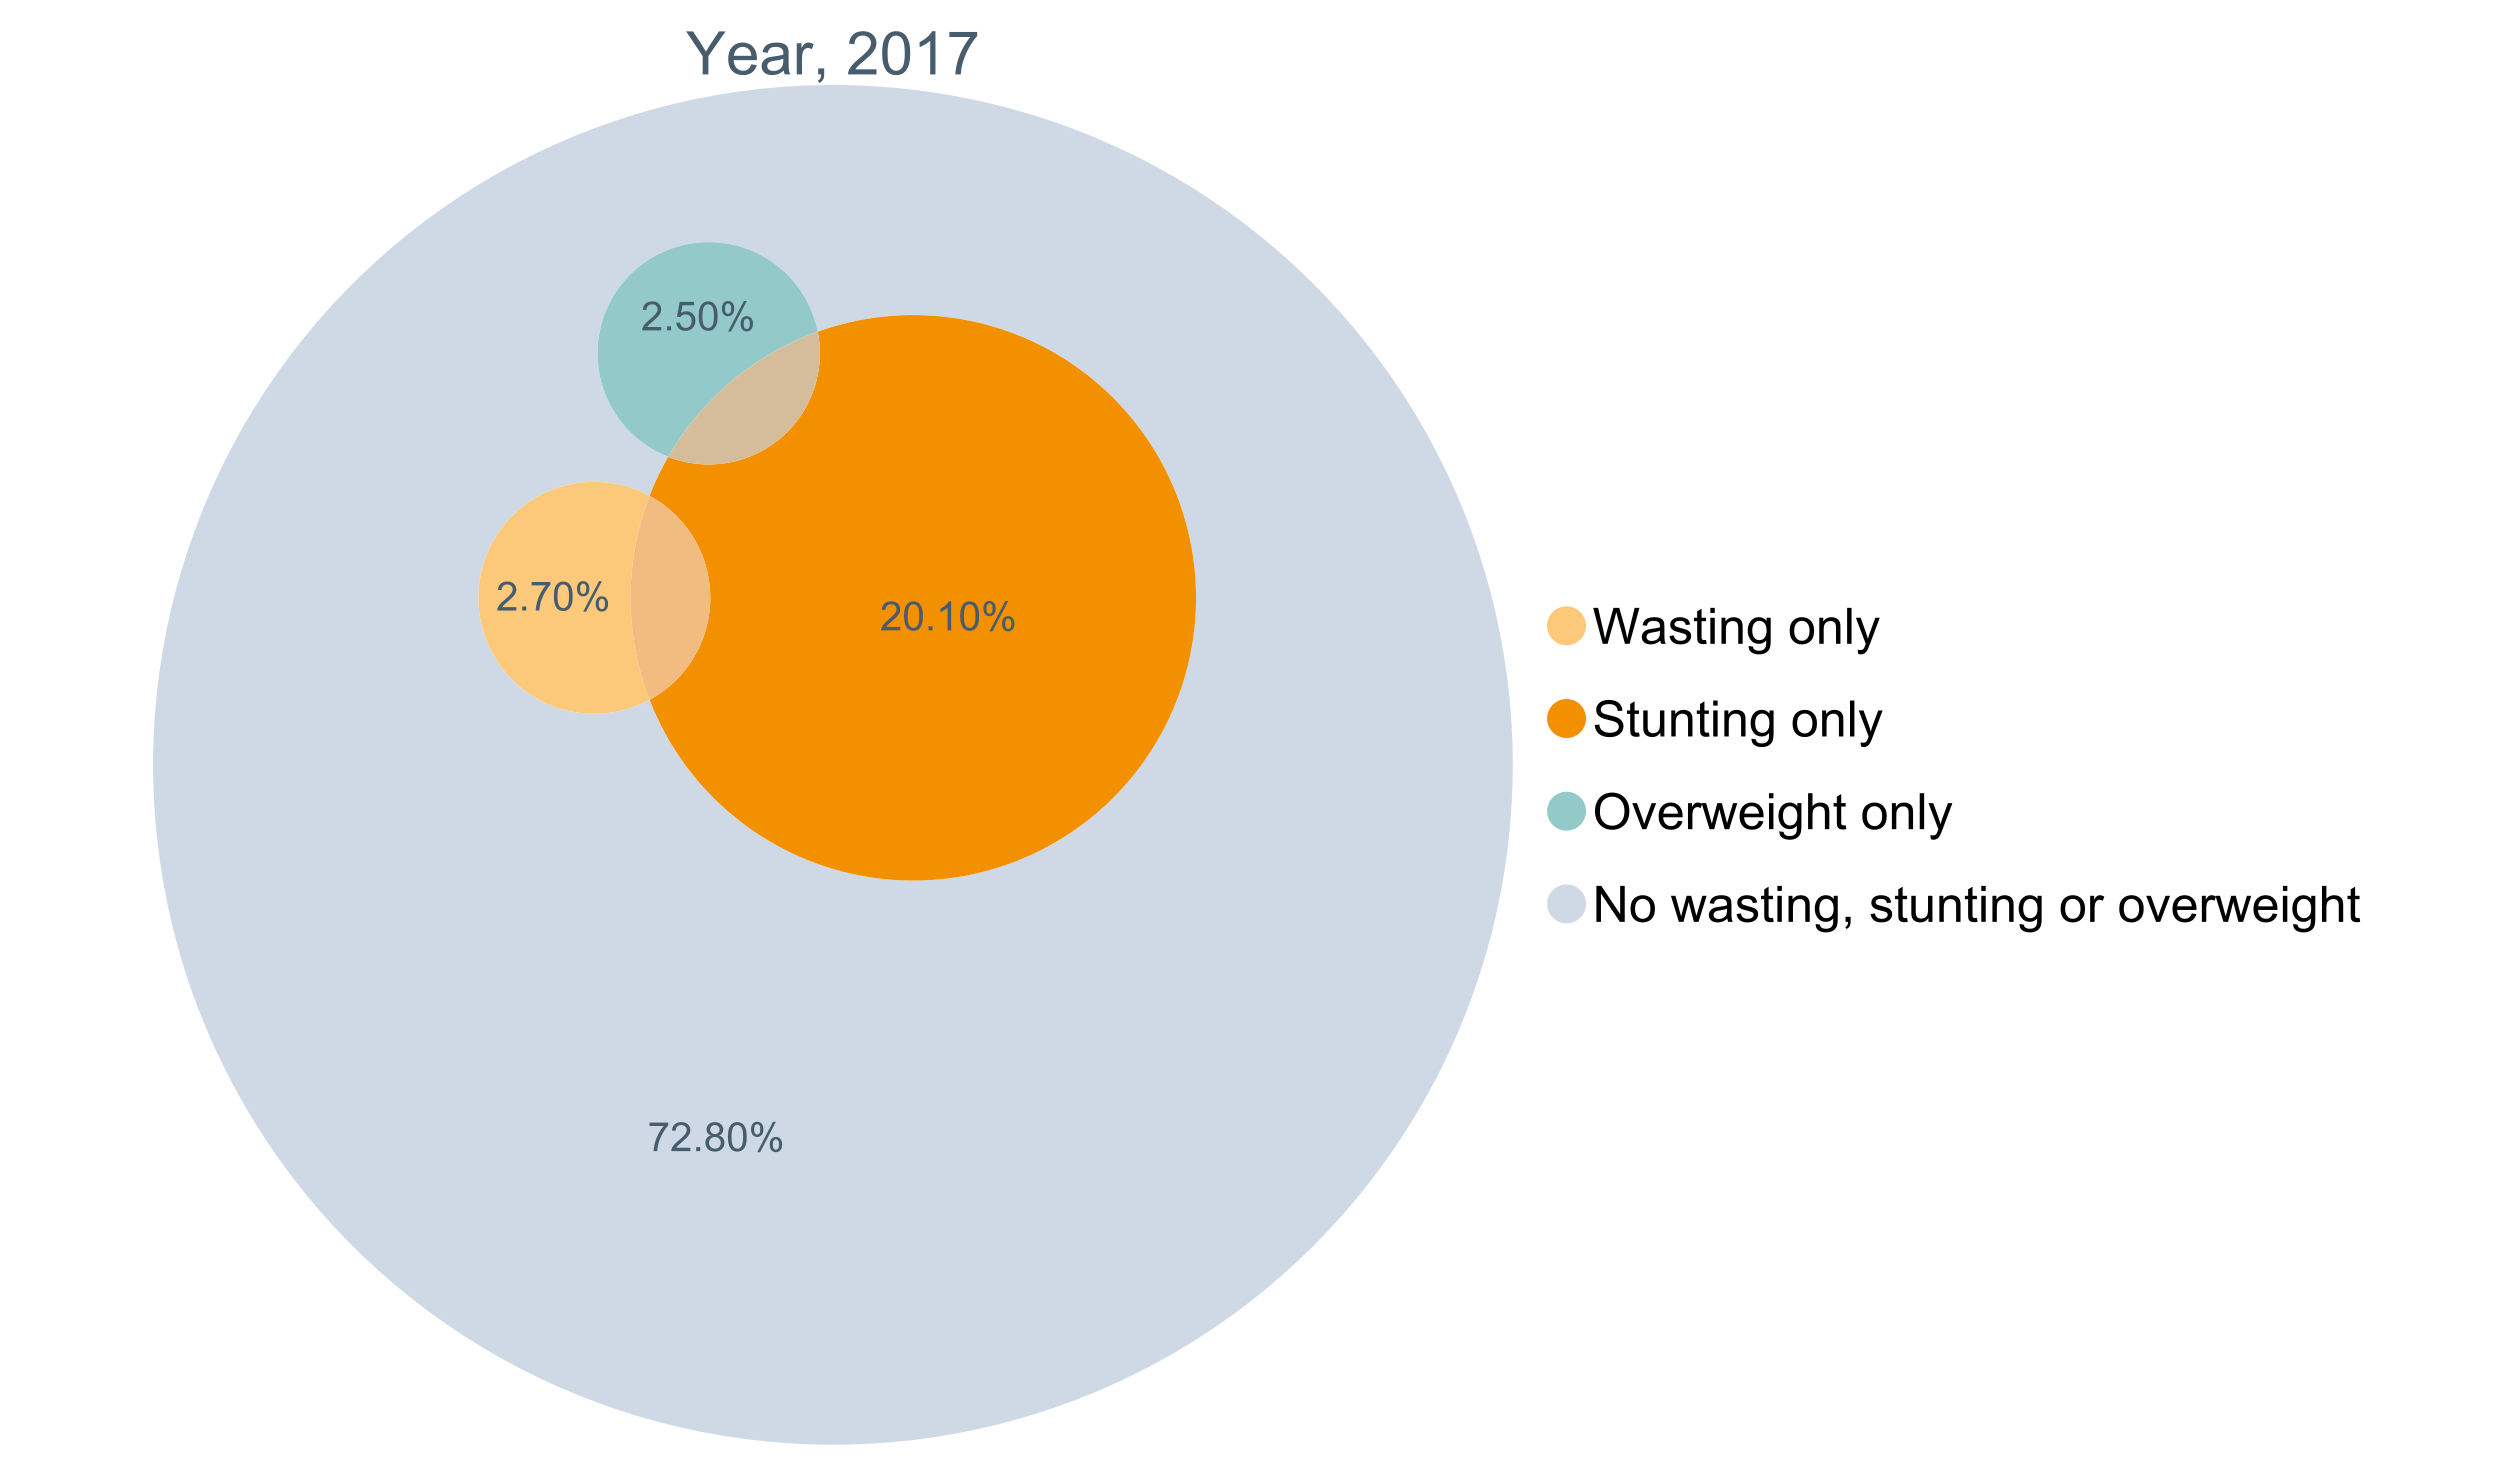 <?xml version="1.0" encoding="UTF-8"?>
<svg xmlns="http://www.w3.org/2000/svg" xmlns:xlink="http://www.w3.org/1999/xlink" width="1234.286pt" height="720pt" viewBox="0 0 1234.286 720" version="1.1">
<defs>
<g>
<symbol overflow="visible" id="glyph0-0">
<path style="stroke:none;" d="M 3.707 0 L 3.707 -18.543 L 18.543 -18.543 L 18.543 0 Z M 4.172 -0.465 L 18.078 -0.465 L 18.078 -18.078 L 4.172 -18.078 Z M 4.172 -0.465 "/>
</symbol>
<symbol overflow="visible" id="glyph0-1">
<path style="stroke:none;" d="M 8.27 0 L 8.27 -8.996 L 0.086 -21.234 L 3.504 -21.234 L 7.691 -14.832 C 8.461 -13.633 9.18 -12.438 9.852 -11.242 C 10.484 -12.348 11.258 -13.598 12.168 -14.992 L 16.281 -21.234 L 19.555 -21.234 L 11.082 -8.996 L 11.082 0 Z M 8.27 0 "/>
</symbol>
<symbol overflow="visible" id="glyph0-2">
<path style="stroke:none;" d="M 12.488 -4.953 L 15.18 -4.621 C 14.754 -3.043 13.969 -1.82 12.82 -0.953 C 11.672 -0.086 10.203 0.344 8.418 0.348 C 6.164 0.344 4.379 -0.344 3.062 -1.73 C 1.742 -3.113 1.082 -5.059 1.086 -7.562 C 1.082 -10.148 1.75 -12.156 3.086 -13.586 C 4.418 -15.012 6.145 -15.727 8.27 -15.73 C 10.324 -15.727 12.008 -15.027 13.312 -13.629 C 14.617 -12.23 15.27 -10.262 15.27 -7.723 C 15.27 -7.566 15.262 -7.332 15.254 -7.027 L 3.781 -7.027 C 3.875 -5.332 4.355 -4.039 5.215 -3.145 C 6.074 -2.242 7.145 -1.793 8.43 -1.797 C 9.383 -1.793 10.199 -2.043 10.879 -2.551 C 11.555 -3.051 12.09 -3.852 12.488 -4.953 Z M 3.926 -9.168 L 12.516 -9.168 C 12.398 -10.461 12.07 -11.434 11.531 -12.082 C 10.699 -13.082 9.621 -13.582 8.301 -13.586 C 7.102 -13.582 6.094 -13.18 5.277 -12.383 C 4.461 -11.578 4.012 -10.508 3.926 -9.168 Z M 3.926 -9.168 "/>
</symbol>
<symbol overflow="visible" id="glyph0-3">
<path style="stroke:none;" d="M 11.992 -1.898 C 11.027 -1.078 10.098 -0.496 9.207 -0.16 C 8.309 0.18 7.352 0.344 6.332 0.348 C 4.641 0.344 3.34 -0.066 2.434 -0.891 C 1.52 -1.715 1.066 -2.77 1.07 -4.055 C 1.066 -4.809 1.238 -5.496 1.586 -6.121 C 1.926 -6.742 2.375 -7.242 2.934 -7.617 C 3.484 -7.992 4.109 -8.277 4.809 -8.473 C 5.32 -8.605 6.094 -8.734 7.125 -8.867 C 9.23 -9.113 10.781 -9.414 11.777 -9.762 C 11.785 -10.121 11.789 -10.348 11.793 -10.445 C 11.789 -11.504 11.543 -12.25 11.051 -12.688 C 10.387 -13.273 9.395 -13.57 8.082 -13.574 C 6.852 -13.57 5.949 -13.355 5.367 -12.93 C 4.781 -12.496 4.348 -11.734 4.07 -10.648 L 1.52 -10.996 C 1.746 -12.086 2.129 -12.965 2.664 -13.637 C 3.191 -14.305 3.961 -14.824 4.969 -15.188 C 5.973 -15.547 7.137 -15.727 8.461 -15.73 C 9.773 -15.727 10.84 -15.57 11.66 -15.266 C 12.48 -14.953 13.082 -14.566 13.469 -14.102 C 13.855 -13.629 14.125 -13.039 14.281 -12.328 C 14.367 -11.883 14.414 -11.078 14.414 -9.922 L 14.414 -6.445 C 14.414 -4.02 14.469 -2.484 14.578 -1.844 C 14.688 -1.199 14.906 -0.586 15.238 0 L 12.516 0 C 12.242 -0.539 12.066 -1.172 11.992 -1.898 Z M 11.777 -7.723 C 10.828 -7.332 9.406 -7 7.52 -6.734 C 6.441 -6.578 5.684 -6.406 5.242 -6.215 C 4.797 -6.02 4.453 -5.738 4.215 -5.367 C 3.969 -4.992 3.848 -4.578 3.852 -4.129 C 3.848 -3.43 4.113 -2.852 4.641 -2.391 C 5.168 -1.926 5.938 -1.691 6.953 -1.695 C 7.957 -1.691 8.852 -1.91 9.633 -2.352 C 10.414 -2.789 10.988 -3.391 11.355 -4.156 C 11.637 -4.742 11.777 -5.613 11.777 -6.766 Z M 11.777 -7.723 "/>
</symbol>
<symbol overflow="visible" id="glyph0-4">
<path style="stroke:none;" d="M 1.926 0 L 1.926 -15.383 L 4.273 -15.383 L 4.273 -13.051 C 4.867 -14.137 5.422 -14.855 5.93 -15.207 C 6.438 -15.551 6.996 -15.727 7.605 -15.73 C 8.48 -15.727 9.371 -15.445 10.285 -14.891 L 9.387 -12.473 C 8.746 -12.848 8.109 -13.035 7.477 -13.039 C 6.906 -13.035 6.391 -12.863 5.938 -12.523 C 5.48 -12.176 5.16 -11.703 4.969 -11.098 C 4.68 -10.168 4.535 -9.152 4.535 -8.055 L 4.535 0 Z M 1.926 0 "/>
</symbol>
<symbol overflow="visible" id="glyph0-5">
<path style="stroke:none;" d="M 2.637 0 L 2.637 -2.969 L 5.605 -2.969 L 5.605 0 C 5.602 1.09 5.406 1.969 5.023 2.641 C 4.633 3.309 4.023 3.828 3.188 4.199 L 2.461 3.086 C 3.012 2.84 3.418 2.484 3.68 2.02 C 3.938 1.547 4.082 0.875 4.113 0 Z M 2.637 0 "/>
</symbol>
<symbol overflow="visible" id="glyph0-6">
<path style="stroke:none;" d=""/>
</symbol>
<symbol overflow="visible" id="glyph0-7">
<path style="stroke:none;" d="M 14.934 -2.508 L 14.934 0 L 0.898 0 C 0.875 -0.625 0.977 -1.227 1.203 -1.812 C 1.555 -2.766 2.129 -3.707 2.918 -4.637 C 3.703 -5.559 4.84 -6.633 6.332 -7.852 C 8.637 -9.742 10.195 -11.238 11.008 -12.348 C 11.816 -13.449 12.223 -14.496 12.227 -15.484 C 12.223 -16.516 11.852 -17.387 11.117 -18.098 C 10.375 -18.805 9.414 -19.16 8.227 -19.164 C 6.969 -19.16 5.965 -18.785 5.215 -18.035 C 4.461 -17.281 4.078 -16.238 4.07 -14.906 L 1.391 -15.18 C 1.57 -17.176 2.262 -18.699 3.461 -19.75 C 4.656 -20.797 6.266 -21.32 8.285 -21.324 C 10.324 -21.32 11.938 -20.758 13.125 -19.629 C 14.312 -18.496 14.906 -17.094 14.906 -15.426 C 14.906 -14.574 14.73 -13.738 14.383 -12.922 C 14.035 -12.098 13.457 -11.234 12.652 -10.328 C 11.844 -9.418 10.504 -8.172 8.633 -6.59 C 7.062 -5.273 6.059 -4.383 5.617 -3.918 C 5.172 -3.445 4.805 -2.977 4.52 -2.508 Z M 14.934 -2.508 "/>
</symbol>
<symbol overflow="visible" id="glyph0-8">
<path style="stroke:none;" d="M 1.23 -10.473 C 1.23 -12.98 1.488 -15.004 2.004 -16.535 C 2.52 -18.066 3.285 -19.246 4.309 -20.078 C 5.324 -20.906 6.609 -21.32 8.156 -21.324 C 9.293 -21.32 10.289 -21.09 11.152 -20.633 C 12.008 -20.172 12.719 -19.512 13.281 -18.648 C 13.84 -17.785 14.281 -16.734 14.602 -15.492 C 14.918 -14.25 15.074 -12.574 15.078 -10.473 C 15.074 -7.977 14.82 -5.965 14.309 -4.438 C 13.797 -2.906 13.031 -1.727 12.016 -0.891 C 10.996 -0.055 9.711 0.363 8.156 0.363 C 6.109 0.363 4.5 -0.371 3.332 -1.84 C 1.93 -3.605 1.23 -6.48 1.23 -10.473 Z M 3.91 -10.473 C 3.906 -6.98 4.316 -4.66 5.133 -3.512 C 5.949 -2.355 6.957 -1.781 8.156 -1.781 C 9.352 -1.781 10.355 -2.359 11.176 -3.52 C 11.988 -4.676 12.398 -6.992 12.398 -10.473 C 12.398 -13.965 11.988 -16.289 11.176 -17.441 C 10.355 -18.586 9.34 -19.16 8.125 -19.164 C 6.926 -19.16 5.969 -18.652 5.258 -17.645 C 4.355 -16.348 3.906 -13.957 3.91 -10.473 Z M 3.91 -10.473 "/>
</symbol>
<symbol overflow="visible" id="glyph0-9">
<path style="stroke:none;" d="M 11.051 0 L 8.445 0 L 8.445 -16.613 C 7.812 -16.012 6.988 -15.414 5.973 -14.82 C 4.949 -14.219 4.035 -13.77 3.23 -13.473 L 3.23 -15.992 C 4.684 -16.672 5.961 -17.504 7.055 -18.48 C 8.145 -19.457 8.914 -20.402 9.371 -21.324 L 11.051 -21.324 Z M 11.051 0 "/>
</symbol>
<symbol overflow="visible" id="glyph0-10">
<path style="stroke:none;" d="M 1.406 -18.453 L 1.406 -20.961 L 15.152 -20.961 L 15.152 -18.934 C 13.801 -17.488 12.461 -15.578 11.133 -13.195 C 9.805 -10.809 8.777 -8.355 8.055 -5.836 C 7.531 -4.059 7.199 -2.113 7.055 0 L 4.375 0 C 4.402 -1.672 4.73 -3.688 5.359 -6.055 C 5.984 -8.418 6.883 -10.699 8.059 -12.898 C 9.23 -15.094 10.48 -16.945 11.805 -18.453 Z M 1.406 -18.453 "/>
</symbol>
<symbol overflow="visible" id="glyph1-0">
<path style="stroke:none;" d="M 3.102 0 L 3.102 -15.504 L 15.504 -15.504 L 15.504 0 Z M 3.488 -0.387 L 15.117 -0.387 L 15.117 -15.117 L 3.488 -15.117 Z M 3.488 -0.387 "/>
</symbol>
<symbol overflow="visible" id="glyph1-1">
<path style="stroke:none;" d="M 5.016 0 L 0.305 -17.758 L 2.715 -17.758 L 5.414 -6.117 C 5.703 -4.898 5.953 -3.688 6.164 -2.484 C 6.617 -4.379 6.883 -5.473 6.965 -5.766 L 10.344 -17.758 L 13.18 -17.758 L 15.723 -8.77 C 16.355 -6.539 16.816 -4.445 17.102 -2.484 C 17.324 -3.605 17.621 -4.891 17.988 -6.348 L 20.773 -17.758 L 23.133 -17.758 L 18.266 0 L 16 0 L 12.258 -13.527 C 11.941 -14.656 11.754 -15.352 11.699 -15.613 C 11.512 -14.797 11.34 -14.102 11.18 -13.527 L 7.414 0 Z M 5.016 0 "/>
</symbol>
<symbol overflow="visible" id="glyph1-2">
<path style="stroke:none;" d="M 10.027 -1.586 C 9.215 -0.898 8.438 -0.414 7.695 -0.133 C 6.945 0.148 6.145 0.285 5.293 0.289 C 3.875 0.285 2.789 -0.055 2.031 -0.746 C 1.27 -1.434 0.891 -2.316 0.895 -3.391 C 0.891 -4.02 1.035 -4.594 1.324 -5.117 C 1.613 -5.633 1.988 -6.051 2.453 -6.371 C 2.914 -6.684 3.438 -6.922 4.02 -7.086 C 4.449 -7.195 5.094 -7.305 5.961 -7.414 C 7.715 -7.617 9.012 -7.867 9.848 -8.164 C 9.852 -8.461 9.855 -8.652 9.859 -8.734 C 9.855 -9.621 9.648 -10.246 9.242 -10.609 C 8.68 -11.098 7.852 -11.344 6.758 -11.348 C 5.727 -11.344 4.969 -11.164 4.484 -10.809 C 3.992 -10.445 3.633 -9.809 3.402 -8.902 L 1.273 -9.191 C 1.461 -10.102 1.781 -10.84 2.227 -11.402 C 2.672 -11.965 3.312 -12.395 4.152 -12.699 C 4.992 -12.996 5.965 -13.148 7.074 -13.152 C 8.168 -13.148 9.062 -13.02 9.75 -12.766 C 10.438 -12.504 10.941 -12.18 11.266 -11.789 C 11.586 -11.398 11.812 -10.902 11.941 -10.309 C 12.012 -9.934 12.047 -9.266 12.051 -8.297 L 12.051 -5.391 C 12.047 -3.363 12.094 -2.078 12.191 -1.543 C 12.281 -1.004 12.465 -0.492 12.742 0 L 10.465 0 C 10.238 -0.453 10.09 -0.98 10.027 -1.586 Z M 9.848 -6.457 C 9.055 -6.133 7.867 -5.855 6.285 -5.633 C 5.387 -5.5 4.754 -5.355 4.383 -5.195 C 4.012 -5.031 3.723 -4.793 3.523 -4.484 C 3.32 -4.172 3.223 -3.828 3.223 -3.453 C 3.223 -2.867 3.441 -2.383 3.883 -1.996 C 4.32 -1.609 4.965 -1.418 5.812 -1.418 C 6.652 -1.418 7.398 -1.602 8.055 -1.969 C 8.707 -2.336 9.188 -2.836 9.496 -3.477 C 9.727 -3.965 9.844 -4.691 9.848 -5.656 Z M 9.848 -6.457 "/>
</symbol>
<symbol overflow="visible" id="glyph1-3">
<path style="stroke:none;" d="M 0.762 -3.84 L 2.918 -4.18 C 3.039 -3.312 3.375 -2.652 3.93 -2.191 C 4.48 -1.73 5.254 -1.5 6.25 -1.5 C 7.246 -1.5 7.988 -1.703 8.477 -2.113 C 8.961 -2.52 9.203 -3 9.207 -3.551 C 9.203 -4.043 8.988 -4.43 8.562 -4.711 C 8.258 -4.906 7.516 -5.152 6.336 -5.449 C 4.734 -5.852 3.625 -6.199 3.008 -6.496 C 2.387 -6.789 1.918 -7.199 1.602 -7.723 C 1.281 -8.242 1.125 -8.816 1.125 -9.449 C 1.125 -10.02 1.254 -10.551 1.52 -11.039 C 1.777 -11.527 2.137 -11.934 2.594 -12.258 C 2.93 -12.508 3.391 -12.719 3.977 -12.891 C 4.559 -13.062 5.188 -13.148 5.863 -13.152 C 6.867 -13.148 7.754 -13.004 8.52 -12.715 C 9.281 -12.426 9.844 -12.031 10.207 -11.535 C 10.57 -11.039 10.82 -10.375 10.961 -9.543 L 8.828 -9.254 C 8.73 -9.91 8.449 -10.426 7.988 -10.801 C 7.52 -11.168 6.863 -11.355 6.02 -11.359 C 5.016 -11.355 4.301 -11.191 3.875 -10.863 C 3.445 -10.531 3.234 -10.145 3.234 -9.703 C 3.234 -9.418 3.32 -9.16 3.5 -8.938 C 3.672 -8.699 3.953 -8.508 4.336 -8.355 C 4.555 -8.273 5.195 -8.086 6.262 -7.801 C 7.801 -7.387 8.875 -7.051 9.488 -6.789 C 10.094 -6.523 10.574 -6.141 10.922 -5.645 C 11.27 -5.141 11.441 -4.52 11.445 -3.777 C 11.441 -3.047 11.23 -2.363 10.809 -1.723 C 10.383 -1.082 9.773 -0.586 8.977 -0.234 C 8.176 0.113 7.27 0.285 6.262 0.289 C 4.586 0.285 3.312 -0.059 2.438 -0.75 C 1.562 -1.445 1.004 -2.473 0.762 -3.84 Z M 0.762 -3.84 "/>
</symbol>
<symbol overflow="visible" id="glyph1-4">
<path style="stroke:none;" d="M 6.395 -1.949 L 6.711 -0.023 C 6.094 0.102 5.547 0.164 5.062 0.168 C 4.27 0.164 3.652 0.043 3.219 -0.207 C 2.781 -0.453 2.477 -0.781 2.301 -1.191 C 2.121 -1.598 2.031 -2.457 2.035 -3.766 L 2.035 -11.168 L 0.438 -11.168 L 0.438 -12.863 L 2.035 -12.863 L 2.035 -16.047 L 4.203 -17.355 L 4.203 -12.863 L 6.395 -12.863 L 6.395 -11.168 L 4.203 -11.168 L 4.203 -3.645 C 4.199 -3.023 4.238 -2.621 4.316 -2.445 C 4.391 -2.266 4.516 -2.125 4.691 -2.023 C 4.863 -1.914 5.113 -1.863 5.438 -1.867 C 5.68 -1.863 5.996 -1.891 6.395 -1.949 Z M 6.395 -1.949 "/>
</symbol>
<symbol overflow="visible" id="glyph1-5">
<path style="stroke:none;" d="M 1.648 -15.25 L 1.648 -17.758 L 3.828 -17.758 L 3.828 -15.25 Z M 1.648 0 L 1.648 -12.863 L 3.828 -12.863 L 3.828 0 Z M 1.648 0 "/>
</symbol>
<symbol overflow="visible" id="glyph1-6">
<path style="stroke:none;" d="M 1.637 0 L 1.637 -12.863 L 3.598 -12.863 L 3.598 -11.035 C 4.543 -12.441 5.906 -13.148 7.691 -13.152 C 8.465 -13.148 9.176 -13.008 9.828 -12.734 C 10.477 -12.453 10.965 -12.09 11.289 -11.637 C 11.609 -11.184 11.836 -10.645 11.965 -10.027 C 12.043 -9.621 12.082 -8.918 12.086 -7.91 L 12.086 0 L 9.906 0 L 9.906 -7.824 C 9.902 -8.707 9.816 -9.371 9.652 -9.816 C 9.48 -10.254 9.18 -10.605 8.75 -10.871 C 8.312 -11.129 7.809 -11.262 7.23 -11.266 C 6.301 -11.262 5.5 -10.965 4.828 -10.379 C 4.152 -9.785 3.812 -8.668 3.816 -7.023 L 3.816 0 Z M 1.637 0 "/>
</symbol>
<symbol overflow="visible" id="glyph1-7">
<path style="stroke:none;" d="M 1.234 1.066 L 3.355 1.379 C 3.441 2.031 3.688 2.508 4.094 2.809 C 4.633 3.207 5.371 3.41 6.309 3.414 C 7.316 3.41 8.098 3.207 8.648 2.809 C 9.195 2.402 9.566 1.84 9.762 1.113 C 9.875 0.668 9.926 -0.262 9.918 -1.684 C 8.965 -0.559 7.777 0 6.359 0 C 4.586 0 3.219 -0.637 2.254 -1.914 C 1.281 -3.188 0.797 -4.719 0.801 -6.504 C 0.797 -7.73 1.02 -8.859 1.465 -9.898 C 1.91 -10.934 2.555 -11.738 3.398 -12.305 C 4.242 -12.867 5.23 -13.148 6.371 -13.152 C 7.887 -13.148 9.141 -12.535 10.125 -11.312 L 10.125 -12.863 L 12.137 -12.863 L 12.137 -1.742 C 12.133 0.258 11.93 1.672 11.523 2.512 C 11.113 3.344 10.469 4.004 9.586 4.492 C 8.703 4.973 7.613 5.215 6.324 5.219 C 4.785 5.215 3.547 4.871 2.602 4.184 C 1.656 3.492 1.199 2.453 1.234 1.066 Z M 3.039 -6.66 C 3.035 -4.969 3.371 -3.738 4.043 -2.965 C 4.715 -2.191 5.555 -1.805 6.566 -1.805 C 7.562 -1.805 8.402 -2.188 9.082 -2.961 C 9.762 -3.727 10.102 -4.938 10.102 -6.59 C 10.102 -8.16 9.75 -9.348 9.055 -10.148 C 8.352 -10.945 7.512 -11.344 6.527 -11.348 C 5.559 -11.344 4.734 -10.949 4.055 -10.168 C 3.375 -9.379 3.035 -8.211 3.039 -6.66 Z M 3.039 -6.66 "/>
</symbol>
<symbol overflow="visible" id="glyph1-8">
<path style="stroke:none;" d=""/>
</symbol>
<symbol overflow="visible" id="glyph1-9">
<path style="stroke:none;" d="M 0.824 -6.43 C 0.82 -8.809 1.48 -10.574 2.809 -11.723 C 3.91 -12.672 5.262 -13.148 6.855 -13.152 C 8.621 -13.148 10.066 -12.57 11.191 -11.414 C 12.312 -10.254 12.871 -8.652 12.875 -6.613 C 12.871 -4.953 12.625 -3.652 12.129 -2.707 C 11.633 -1.758 10.91 -1.02 9.961 -0.496 C 9.012 0.027 7.977 0.285 6.855 0.289 C 5.055 0.285 3.598 -0.289 2.488 -1.441 C 1.375 -2.594 0.82 -4.254 0.824 -6.43 Z M 3.062 -6.43 C 3.059 -4.781 3.418 -3.551 4.141 -2.73 C 4.855 -1.91 5.762 -1.5 6.855 -1.5 C 7.934 -1.5 8.832 -1.91 9.555 -2.734 C 10.27 -3.559 10.629 -4.816 10.633 -6.504 C 10.629 -8.094 10.266 -9.297 9.547 -10.117 C 8.82 -10.934 7.926 -11.344 6.855 -11.348 C 5.762 -11.344 4.855 -10.938 4.141 -10.125 C 3.418 -9.309 3.059 -8.074 3.062 -6.43 Z M 3.062 -6.43 "/>
</symbol>
<symbol overflow="visible" id="glyph1-10">
<path style="stroke:none;" d="M 1.586 0 L 1.586 -17.758 L 3.766 -17.758 L 3.766 0 Z M 1.586 0 "/>
</symbol>
<symbol overflow="visible" id="glyph1-11">
<path style="stroke:none;" d="M 1.539 4.953 L 1.297 2.906 C 1.77 3.035 2.188 3.098 2.543 3.102 C 3.027 3.098 3.414 3.02 3.703 2.859 C 3.992 2.695 4.23 2.469 4.422 2.18 C 4.555 1.961 4.777 1.418 5.086 0.559 C 5.125 0.434 5.188 0.258 5.281 0.023 L 0.398 -12.863 L 2.75 -12.863 L 5.426 -5.414 C 5.77 -4.469 6.078 -3.473 6.359 -2.434 C 6.605 -3.434 6.906 -4.414 7.254 -5.367 L 10.004 -12.863 L 12.184 -12.863 L 7.293 0.219 C 6.766 1.625 6.355 2.598 6.066 3.137 C 5.676 3.852 5.234 4.379 4.734 4.715 C 4.234 5.047 3.637 5.215 2.941 5.219 C 2.52 5.215 2.051 5.125 1.539 4.953 Z M 1.539 4.953 "/>
</symbol>
<symbol overflow="visible" id="glyph1-12">
<path style="stroke:none;" d="M 1.113 -5.703 L 3.332 -5.898 C 3.434 -5.008 3.676 -4.277 4.062 -3.711 C 4.445 -3.141 5.043 -2.684 5.852 -2.332 C 6.656 -1.98 7.562 -1.805 8.574 -1.805 C 9.465 -1.805 10.258 -1.938 10.949 -2.203 C 11.633 -2.469 12.145 -2.832 12.48 -3.301 C 12.816 -3.762 12.984 -4.27 12.984 -4.82 C 12.984 -5.375 12.82 -5.859 12.5 -6.277 C 12.172 -6.691 11.641 -7.043 10.902 -7.328 C 10.422 -7.512 9.367 -7.801 7.738 -8.191 C 6.105 -8.582 4.965 -8.949 4.312 -9.301 C 3.461 -9.742 2.828 -10.293 2.414 -10.953 C 2 -11.609 1.793 -12.348 1.793 -13.164 C 1.793 -14.059 2.047 -14.898 2.555 -15.68 C 3.062 -16.457 3.805 -17.047 4.785 -17.453 C 5.758 -17.855 6.844 -18.059 8.043 -18.059 C 9.355 -18.059 10.516 -17.844 11.523 -17.422 C 12.527 -16.996 13.301 -16.375 13.844 -15.551 C 14.383 -14.727 14.672 -13.793 14.715 -12.754 L 12.465 -12.586 C 12.34 -13.707 11.93 -14.555 11.234 -15.129 C 10.531 -15.699 9.5 -15.984 8.141 -15.988 C 6.715 -15.984 5.68 -15.723 5.031 -15.207 C 4.379 -14.684 4.055 -14.059 4.059 -13.324 C 4.055 -12.684 4.285 -12.156 4.746 -11.75 C 5.199 -11.336 6.379 -10.914 8.289 -10.484 C 10.199 -10.047 11.512 -9.672 12.223 -9.352 C 13.254 -8.875 14.016 -8.27 14.508 -7.539 C 15 -6.809 15.246 -5.969 15.25 -5.016 C 15.246 -4.07 14.977 -3.18 14.438 -2.344 C 13.895 -1.508 13.117 -0.855 12.105 -0.391 C 11.09 0.074 9.949 0.305 8.684 0.305 C 7.074 0.305 5.727 0.07 4.645 -0.398 C 3.555 -0.867 2.703 -1.57 2.09 -2.512 C 1.469 -3.453 1.145 -4.516 1.113 -5.703 Z M 1.113 -5.703 "/>
</symbol>
<symbol overflow="visible" id="glyph1-13">
<path style="stroke:none;" d="M 10.066 0 L 10.066 -1.891 C 9.062 -0.438 7.699 0.285 5.984 0.289 C 5.219 0.285 4.512 0.145 3.855 -0.145 C 3.199 -0.434 2.711 -0.801 2.391 -1.242 C 2.07 -1.68 1.844 -2.219 1.719 -2.859 C 1.625 -3.285 1.582 -3.961 1.586 -4.895 L 1.586 -12.863 L 3.766 -12.863 L 3.766 -5.73 C 3.762 -4.59 3.805 -3.82 3.898 -3.426 C 4.031 -2.852 4.324 -2.402 4.77 -2.074 C 5.215 -1.746 5.762 -1.582 6.418 -1.586 C 7.07 -1.582 7.688 -1.75 8.262 -2.09 C 8.832 -2.422 9.234 -2.879 9.477 -3.457 C 9.711 -4.035 9.832 -4.871 9.836 -5.973 L 9.836 -12.863 L 12.016 -12.863 L 12.016 0 Z M 10.066 0 "/>
</symbol>
<symbol overflow="visible" id="glyph1-14">
<path style="stroke:none;" d="M 1.199 -8.648 C 1.195 -11.594 1.984 -13.898 3.57 -15.57 C 5.148 -17.234 7.195 -18.07 9.703 -18.07 C 11.34 -18.07 12.816 -17.676 14.133 -16.895 C 15.449 -16.109 16.453 -15.02 17.145 -13.621 C 17.832 -12.219 18.176 -10.629 18.18 -8.855 C 18.176 -7.051 17.812 -5.441 17.09 -4.02 C 16.359 -2.598 15.328 -1.52 14 -0.793 C 12.664 -0.059 11.23 0.305 9.691 0.305 C 8.02 0.305 6.523 -0.098 5.207 -0.906 C 3.891 -1.715 2.895 -2.816 2.215 -4.215 C 1.535 -5.605 1.195 -7.086 1.199 -8.648 Z M 3.621 -8.613 C 3.621 -6.473 4.195 -4.785 5.348 -3.555 C 6.496 -2.32 7.938 -1.703 9.676 -1.707 C 11.441 -1.703 12.898 -2.324 14.043 -3.57 C 15.184 -4.812 15.754 -6.578 15.758 -8.867 C 15.754 -10.309 15.512 -11.57 15.023 -12.652 C 14.535 -13.727 13.82 -14.562 12.879 -15.156 C 11.938 -15.746 10.883 -16.043 9.715 -16.047 C 8.051 -16.043 6.617 -15.473 5.418 -14.332 C 4.219 -13.191 3.621 -11.285 3.621 -8.613 Z M 3.621 -8.613 "/>
</symbol>
<symbol overflow="visible" id="glyph1-15">
<path style="stroke:none;" d="M 5.207 0 L 0.316 -12.863 L 2.617 -12.863 L 5.379 -5.16 C 5.676 -4.328 5.949 -3.465 6.203 -2.566 C 6.395 -3.246 6.664 -4.062 7.012 -5.016 L 9.871 -12.863 L 12.113 -12.863 L 7.242 0 Z M 5.207 0 "/>
</symbol>
<symbol overflow="visible" id="glyph1-16">
<path style="stroke:none;" d="M 10.441 -4.141 L 12.695 -3.863 C 12.336 -2.543 11.676 -1.523 10.719 -0.801 C 9.754 -0.074 8.527 0.285 7.039 0.289 C 5.152 0.285 3.66 -0.289 2.562 -1.445 C 1.457 -2.602 0.906 -4.227 0.91 -6.324 C 0.906 -8.484 1.465 -10.164 2.578 -11.359 C 3.691 -12.551 5.137 -13.148 6.914 -13.152 C 8.633 -13.148 10.035 -12.562 11.129 -11.395 C 12.215 -10.223 12.762 -8.578 12.766 -6.457 C 12.762 -6.324 12.758 -6.129 12.754 -5.875 L 3.16 -5.875 C 3.238 -4.457 3.641 -3.375 4.359 -2.625 C 5.078 -1.875 5.973 -1.5 7.051 -1.5 C 7.848 -1.5 8.531 -1.707 9.098 -2.129 C 9.66 -2.547 10.109 -3.219 10.441 -4.141 Z M 3.281 -7.668 L 10.465 -7.668 C 10.367 -8.746 10.09 -9.559 9.641 -10.102 C 8.941 -10.938 8.043 -11.355 6.941 -11.359 C 5.938 -11.355 5.094 -11.02 4.414 -10.355 C 3.727 -9.684 3.352 -8.789 3.281 -7.668 Z M 3.281 -7.668 "/>
</symbol>
<symbol overflow="visible" id="glyph1-17">
<path style="stroke:none;" d="M 1.609 0 L 1.609 -12.863 L 3.574 -12.863 L 3.574 -10.914 C 4.074 -11.824 4.535 -12.426 4.961 -12.715 C 5.383 -13.004 5.848 -13.148 6.359 -13.152 C 7.09 -13.148 7.836 -12.914 8.598 -12.453 L 7.848 -10.43 C 7.312 -10.742 6.781 -10.898 6.25 -10.902 C 5.77 -10.898 5.34 -10.754 4.965 -10.469 C 4.582 -10.18 4.312 -9.781 4.156 -9.277 C 3.91 -8.496 3.789 -7.648 3.793 -6.734 L 3.793 0 Z M 1.609 0 "/>
</symbol>
<symbol overflow="visible" id="glyph1-18">
<path style="stroke:none;" d="M 4.008 0 L 0.074 -12.863 L 2.324 -12.863 L 4.371 -5.438 L 5.137 -2.676 C 5.164 -2.812 5.387 -3.695 5.801 -5.328 L 7.848 -12.863 L 10.09 -12.863 L 12.016 -5.402 L 12.656 -2.941 L 13.395 -5.426 L 15.602 -12.863 L 17.719 -12.863 L 13.699 0 L 11.434 0 L 9.387 -7.703 L 8.891 -9.895 L 6.285 0 Z M 4.008 0 "/>
</symbol>
<symbol overflow="visible" id="glyph1-19">
<path style="stroke:none;" d="M 1.637 0 L 1.637 -17.758 L 3.816 -17.758 L 3.816 -11.387 C 4.828 -12.559 6.113 -13.148 7.668 -13.152 C 8.617 -13.148 9.445 -12.961 10.148 -12.59 C 10.852 -12.211 11.352 -11.691 11.656 -11.031 C 11.957 -10.367 12.109 -9.406 12.113 -8.152 L 12.113 0 L 9.934 0 L 9.934 -8.152 C 9.93 -9.238 9.695 -10.031 9.223 -10.531 C 8.75 -11.023 8.082 -11.273 7.219 -11.277 C 6.57 -11.273 5.961 -11.105 5.395 -10.773 C 4.824 -10.434 4.418 -9.98 4.18 -9.41 C 3.934 -8.836 3.812 -8.043 3.816 -7.039 L 3.816 0 Z M 1.637 0 "/>
</symbol>
<symbol overflow="visible" id="glyph1-20">
<path style="stroke:none;" d="M 1.891 0 L 1.891 -17.758 L 4.301 -17.758 L 13.625 -3.816 L 13.625 -17.758 L 15.879 -17.758 L 15.879 0 L 13.469 0 L 4.141 -13.953 L 4.141 0 Z M 1.891 0 "/>
</symbol>
<symbol overflow="visible" id="glyph1-21">
<path style="stroke:none;" d="M 2.203 0 L 2.203 -2.484 L 4.688 -2.484 L 4.688 0 C 4.688 0.91 4.523 1.645 4.203 2.207 C 3.875 2.766 3.363 3.199 2.664 3.512 L 2.059 2.578 C 2.516 2.375 2.855 2.078 3.074 1.688 C 3.289 1.297 3.41 0.734 3.441 0 Z M 2.203 0 "/>
</symbol>
<symbol overflow="visible" id="glyph2-0">
<path style="stroke:none;" d="M 2.492 0 L 2.492 -12.465 L 12.465 -12.465 L 12.465 0 Z M 2.805 -0.312 L 12.152 -0.312 L 12.152 -12.152 L 2.805 -12.152 Z M 2.805 -0.312 "/>
</symbol>
<symbol overflow="visible" id="glyph2-1">
<path style="stroke:none;" d="M 0.945 -12.406 L 0.945 -14.09 L 10.188 -14.09 L 10.188 -12.727 C 9.277 -11.758 8.375 -10.473 7.484 -8.871 C 6.586 -7.266 5.898 -5.617 5.414 -3.926 C 5.062 -2.73 4.836 -1.422 4.742 0 L 2.941 0 C 2.957 -1.121 3.176 -2.477 3.602 -4.07 C 4.02 -5.66 4.625 -7.195 5.418 -8.672 C 6.203 -10.148 7.043 -11.391 7.938 -12.406 Z M 0.945 -12.406 "/>
</symbol>
<symbol overflow="visible" id="glyph2-2">
<path style="stroke:none;" d="M 10.039 -1.684 L 10.039 0 L 0.605 0 C 0.59 -0.422 0.66 -0.828 0.809 -1.219 C 1.047 -1.859 1.43 -2.488 1.961 -3.113 C 2.488 -3.734 3.254 -4.457 4.254 -5.277 C 5.805 -6.547 6.852 -7.555 7.398 -8.301 C 7.941 -9.043 8.215 -9.746 8.219 -10.41 C 8.215 -11.102 7.965 -11.688 7.473 -12.168 C 6.973 -12.641 6.328 -12.879 5.531 -12.883 C 4.688 -12.879 4.012 -12.625 3.504 -12.121 C 2.996 -11.613 2.738 -10.914 2.738 -10.02 L 0.934 -10.207 C 1.055 -11.551 1.52 -12.574 2.328 -13.277 C 3.129 -13.98 4.211 -14.332 5.57 -14.336 C 6.938 -14.332 8.02 -13.953 8.82 -13.195 C 9.617 -12.434 10.02 -11.492 10.02 -10.371 C 10.02 -9.801 9.902 -9.238 9.668 -8.688 C 9.434 -8.133 9.047 -7.551 8.508 -6.941 C 7.965 -6.328 7.062 -5.492 5.805 -4.43 C 4.75 -3.547 4.074 -2.945 3.777 -2.633 C 3.477 -2.312 3.23 -1.996 3.039 -1.684 Z M 10.039 -1.684 "/>
</symbol>
<symbol overflow="visible" id="glyph2-3">
<path style="stroke:none;" d="M 1.812 0 L 1.812 -1.996 L 3.809 -1.996 L 3.809 0 Z M 1.812 0 "/>
</symbol>
<symbol overflow="visible" id="glyph2-4">
<path style="stroke:none;" d="M 3.523 -7.742 C 2.793 -8.004 2.254 -8.383 1.906 -8.879 C 1.555 -9.371 1.383 -9.965 1.383 -10.652 C 1.383 -11.691 1.754 -12.562 2.5 -13.273 C 3.246 -13.977 4.242 -14.332 5.484 -14.336 C 6.727 -14.332 7.727 -13.969 8.492 -13.25 C 9.25 -12.523 9.633 -11.645 9.633 -10.605 C 9.633 -9.941 9.457 -9.363 9.109 -8.875 C 8.762 -8.383 8.234 -8.004 7.527 -7.742 C 8.402 -7.453 9.07 -6.992 9.527 -6.359 C 9.984 -5.719 10.211 -4.961 10.215 -4.082 C 10.211 -2.859 9.781 -1.832 8.918 -1.004 C 8.055 -0.172 6.918 0.238 5.512 0.242 C 4.102 0.238 2.965 -0.176 2.102 -1.008 C 1.238 -1.84 0.809 -2.879 0.809 -4.129 C 0.809 -5.055 1.043 -5.832 1.512 -6.461 C 1.98 -7.086 2.648 -7.512 3.523 -7.742 Z M 3.176 -10.711 C 3.176 -10.035 3.391 -9.48 3.828 -9.055 C 4.258 -8.625 4.824 -8.414 5.523 -8.414 C 6.195 -8.414 6.746 -8.625 7.18 -9.051 C 7.609 -9.477 7.828 -9.996 7.828 -10.613 C 7.828 -11.254 7.605 -11.797 7.16 -12.234 C 6.715 -12.672 6.16 -12.891 5.504 -12.895 C 4.832 -12.891 4.277 -12.676 3.836 -12.25 C 3.395 -11.82 3.176 -11.309 3.176 -10.711 Z M 2.609 -4.121 C 2.605 -3.617 2.727 -3.133 2.965 -2.668 C 3.199 -2.199 3.551 -1.84 4.02 -1.582 C 4.488 -1.324 4.992 -1.195 5.531 -1.199 C 6.367 -1.195 7.059 -1.465 7.605 -2.004 C 8.148 -2.543 8.418 -3.227 8.422 -4.062 C 8.418 -4.902 8.137 -5.602 7.578 -6.156 C 7.016 -6.707 6.316 -6.984 5.473 -6.984 C 4.645 -6.984 3.961 -6.711 3.422 -6.164 C 2.879 -5.617 2.605 -4.934 2.609 -4.121 Z M 2.609 -4.121 "/>
</symbol>
<symbol overflow="visible" id="glyph2-5">
<path style="stroke:none;" d="M 0.828 -7.039 C 0.824 -8.727 1 -10.086 1.348 -11.117 C 1.695 -12.141 2.211 -12.934 2.898 -13.496 C 3.582 -14.051 4.445 -14.332 5.484 -14.336 C 6.25 -14.332 6.922 -14.176 7.5 -13.871 C 8.078 -13.559 8.555 -13.117 8.93 -12.539 C 9.305 -11.957 9.598 -11.246 9.816 -10.414 C 10.027 -9.578 10.137 -8.453 10.137 -7.039 C 10.137 -5.359 9.965 -4.008 9.621 -2.984 C 9.277 -1.953 8.762 -1.16 8.078 -0.598 C 7.391 -0.039 6.527 0.238 5.484 0.242 C 4.105 0.238 3.023 -0.25 2.238 -1.238 C 1.297 -2.422 0.824 -4.355 0.828 -7.039 Z M 2.629 -7.039 C 2.625 -4.691 2.898 -3.133 3.449 -2.359 C 3.996 -1.582 4.676 -1.195 5.484 -1.199 C 6.289 -1.195 6.965 -1.586 7.512 -2.367 C 8.059 -3.145 8.332 -4.699 8.336 -7.039 C 8.332 -9.387 8.059 -10.949 7.512 -11.723 C 6.965 -12.492 6.281 -12.879 5.465 -12.883 C 4.656 -12.879 4.012 -12.539 3.535 -11.863 C 2.926 -10.988 2.625 -9.379 2.629 -7.039 Z M 2.629 -7.039 "/>
</symbol>
<symbol overflow="visible" id="glyph2-6">
<path style="stroke:none;" d="M 1.16 -10.848 C 1.16 -11.863 1.414 -12.73 1.93 -13.449 C 2.438 -14.16 3.184 -14.52 4.16 -14.52 C 5.055 -14.52 5.793 -14.199 6.383 -13.559 C 6.969 -12.918 7.266 -11.977 7.266 -10.742 C 7.266 -9.531 6.969 -8.602 6.375 -7.949 C 5.781 -7.297 5.047 -6.973 4.18 -6.973 C 3.312 -6.973 2.594 -7.293 2.02 -7.938 C 1.445 -8.578 1.16 -9.547 1.16 -10.848 Z M 4.207 -13.312 C 3.77 -13.312 3.406 -13.121 3.121 -12.746 C 2.828 -12.367 2.684 -11.676 2.688 -10.672 C 2.684 -9.754 2.828 -9.109 3.125 -8.738 C 3.414 -8.363 3.777 -8.18 4.207 -8.18 C 4.648 -8.18 5.012 -8.367 5.301 -8.742 C 5.586 -9.117 5.73 -9.805 5.734 -10.809 C 5.73 -11.727 5.586 -12.375 5.297 -12.75 C 5.004 -13.125 4.641 -13.312 4.207 -13.312 Z M 4.215 0.527 L 12.027 -14.52 L 13.449 -14.52 L 5.668 0.527 Z M 10.391 -3.352 C 10.387 -4.375 10.645 -5.242 11.16 -5.953 C 11.672 -6.664 12.418 -7.02 13.398 -7.02 C 14.293 -7.02 15.035 -6.699 15.625 -6.059 C 16.211 -5.418 16.504 -4.477 16.508 -3.242 C 16.504 -2.031 16.207 -1.102 15.613 -0.449 C 15.016 0.203 14.281 0.527 13.41 0.527 C 12.543 0.527 11.824 0.207 11.25 -0.441 C 10.676 -1.082 10.387 -2.055 10.391 -3.352 Z M 13.449 -5.812 C 13.004 -5.812 12.641 -5.621 12.352 -5.246 C 12.062 -4.867 11.918 -4.18 11.918 -3.176 C 11.918 -2.266 12.062 -1.621 12.355 -1.246 C 12.648 -0.867 13.008 -0.68 13.438 -0.684 C 13.883 -0.68 14.254 -0.867 14.543 -1.246 C 14.832 -1.621 14.977 -2.309 14.977 -3.312 C 14.977 -4.23 14.828 -4.879 14.539 -5.254 C 14.242 -5.625 13.879 -5.812 13.449 -5.812 Z M 13.449 -5.812 "/>
</symbol>
<symbol overflow="visible" id="glyph2-7">
<path style="stroke:none;" d="M 7.43 0 L 5.676 0 L 5.676 -11.172 C 5.25 -10.766 4.695 -10.363 4.016 -9.961 C 3.328 -9.559 2.715 -9.258 2.172 -9.059 L 2.172 -10.75 C 3.148 -11.207 4.004 -11.766 4.742 -12.426 C 5.473 -13.078 5.992 -13.715 6.301 -14.336 L 7.43 -14.336 Z M 7.43 0 "/>
</symbol>
<symbol overflow="visible" id="glyph2-8">
<path style="stroke:none;" d="M 0.828 -3.738 L 2.668 -3.895 C 2.801 -2.996 3.117 -2.324 3.617 -1.875 C 4.109 -1.422 4.711 -1.195 5.414 -1.199 C 6.258 -1.195 6.969 -1.512 7.555 -2.152 C 8.137 -2.785 8.43 -3.629 8.434 -4.684 C 8.43 -5.68 8.148 -6.469 7.59 -7.051 C 7.027 -7.625 6.293 -7.914 5.387 -7.918 C 4.816 -7.914 4.309 -7.785 3.855 -7.531 C 3.402 -7.273 3.043 -6.941 2.785 -6.535 L 1.141 -6.75 L 2.523 -14.082 L 9.621 -14.082 L 9.621 -12.406 L 3.926 -12.406 L 3.156 -8.57 C 4.012 -9.164 4.91 -9.461 5.852 -9.465 C 7.098 -9.461 8.148 -9.031 9.008 -8.168 C 9.859 -7.305 10.289 -6.195 10.293 -4.84 C 10.289 -3.547 9.914 -2.43 9.164 -1.488 C 8.246 -0.336 6.996 0.238 5.414 0.242 C 4.117 0.238 3.055 -0.121 2.234 -0.848 C 1.41 -1.57 0.941 -2.535 0.828 -3.738 Z M 0.828 -3.738 "/>
</symbol>
</g>
</defs>
<g id="surface12626">
<g style="fill:rgb(27.843%,36.078%,42.745%);fill-opacity:1;">
  <use xlink:href="#glyph0-1" x="338.652" y="36.73"/>
  <use xlink:href="#glyph0-2" x="358.44" y="36.73"/>
  <use xlink:href="#glyph0-3" x="374.939" y="36.73"/>
  <use xlink:href="#glyph0-4" x="391.438" y="36.73"/>
  <use xlink:href="#glyph0-5" x="401.317" y="36.73"/>
  <use xlink:href="#glyph0-6" x="409.56" y="36.73"/>
  <use xlink:href="#glyph0-7" x="417.802" y="36.73"/>
  <use xlink:href="#glyph0-8" x="434.301" y="36.73"/>
  <use xlink:href="#glyph0-9" x="450.8" y="36.73"/>
  <use xlink:href="#glyph0-10" x="467.3" y="36.73"/>
</g>
<path style=" stroke:none;fill-rule:nonzero;fill:rgb(98.824%,78.824%,47.843%);fill-opacity:1;" d="M 783.055 308.984 C 783.055 314.293 778.75 318.598 773.441 318.598 C 768.129 318.598 763.824 314.293 763.824 308.984 C 763.824 303.672 768.129 299.367 773.441 299.367 C 778.75 299.367 783.055 303.672 783.055 308.984 "/>
<g style="fill:rgb(0%,0%,0%);fill-opacity:1;">
  <use xlink:href="#glyph1-1" x="786.273" y="317.863"/>
  <use xlink:href="#glyph1-2" x="809.686" y="317.863"/>
  <use xlink:href="#glyph1-3" x="823.482" y="317.863"/>
  <use xlink:href="#glyph1-4" x="835.885" y="317.863"/>
  <use xlink:href="#glyph1-5" x="842.776" y="317.863"/>
  <use xlink:href="#glyph1-6" x="848.287" y="317.863"/>
  <use xlink:href="#glyph1-7" x="862.083" y="317.863"/>
  <use xlink:href="#glyph1-8" x="875.879" y="317.863"/>
  <use xlink:href="#glyph1-9" x="882.77" y="317.863"/>
  <use xlink:href="#glyph1-6" x="896.566" y="317.863"/>
  <use xlink:href="#glyph1-10" x="910.362" y="317.863"/>
  <use xlink:href="#glyph1-11" x="915.873" y="317.863"/>
</g>
<path style=" stroke:none;fill-rule:nonzero;fill:rgb(95.294%,56.471%,0%);fill-opacity:1;" d="M 783.055 354.738 C 783.055 360.051 778.75 364.355 773.441 364.355 C 768.129 364.355 763.824 360.051 763.824 354.738 C 763.824 349.43 768.129 345.125 773.441 345.125 C 778.75 345.125 783.055 349.43 783.055 354.738 "/>
<g style="fill:rgb(0%,0%,0%);fill-opacity:1;">
  <use xlink:href="#glyph1-12" x="786.273" y="363.617"/>
  <use xlink:href="#glyph1-4" x="802.819" y="363.617"/>
  <use xlink:href="#glyph1-13" x="809.71" y="363.617"/>
  <use xlink:href="#glyph1-6" x="823.506" y="363.617"/>
  <use xlink:href="#glyph1-4" x="837.302" y="363.617"/>
  <use xlink:href="#glyph1-5" x="844.193" y="363.617"/>
  <use xlink:href="#glyph1-6" x="849.704" y="363.617"/>
  <use xlink:href="#glyph1-7" x="863.5" y="363.617"/>
  <use xlink:href="#glyph1-8" x="877.296" y="363.617"/>
  <use xlink:href="#glyph1-9" x="884.188" y="363.617"/>
  <use xlink:href="#glyph1-6" x="897.983" y="363.617"/>
  <use xlink:href="#glyph1-10" x="911.779" y="363.617"/>
  <use xlink:href="#glyph1-11" x="917.29" y="363.617"/>
</g>
<path style=" stroke:none;fill-rule:nonzero;fill:rgb(57.647%,79.216%,78.824%);fill-opacity:1;" d="M 783.055 400.496 C 783.055 405.805 778.75 410.109 773.441 410.109 C 768.129 410.109 763.824 405.805 763.824 400.496 C 763.824 395.188 768.129 390.883 773.441 390.883 C 778.75 390.883 783.055 395.188 783.055 400.496 "/>
<g style="fill:rgb(0%,0%,0%);fill-opacity:1;">
  <use xlink:href="#glyph1-14" x="786.273" y="409.375"/>
  <use xlink:href="#glyph1-15" x="805.568" y="409.375"/>
  <use xlink:href="#glyph1-16" x="817.971" y="409.375"/>
  <use xlink:href="#glyph1-17" x="831.766" y="409.375"/>
  <use xlink:href="#glyph1-18" x="840.027" y="409.375"/>
  <use xlink:href="#glyph1-16" x="857.941" y="409.375"/>
  <use xlink:href="#glyph1-5" x="871.736" y="409.375"/>
  <use xlink:href="#glyph1-7" x="877.247" y="409.375"/>
  <use xlink:href="#glyph1-19" x="891.043" y="409.375"/>
  <use xlink:href="#glyph1-4" x="904.839" y="409.375"/>
  <use xlink:href="#glyph1-8" x="911.73" y="409.375"/>
  <use xlink:href="#glyph1-9" x="918.622" y="409.375"/>
  <use xlink:href="#glyph1-6" x="932.418" y="409.375"/>
  <use xlink:href="#glyph1-10" x="946.214" y="409.375"/>
  <use xlink:href="#glyph1-11" x="951.725" y="409.375"/>
</g>
<path style=" stroke:none;fill-rule:nonzero;fill:rgb(81.176%,85.098%,89.804%);fill-opacity:1;" d="M 783.055 446.254 C 783.055 451.562 778.75 455.867 773.441 455.867 C 768.129 455.867 763.824 451.562 763.824 446.254 C 763.824 440.941 768.129 436.637 773.441 436.637 C 778.75 436.637 783.055 440.941 783.055 446.254 "/>
<g style="fill:rgb(0%,0%,0%);fill-opacity:1;">
  <use xlink:href="#glyph1-20" x="786.273" y="455.129"/>
  <use xlink:href="#glyph1-9" x="804.187" y="455.129"/>
  <use xlink:href="#glyph1-8" x="817.983" y="455.129"/>
  <use xlink:href="#glyph1-18" x="824.875" y="455.129"/>
  <use xlink:href="#glyph1-2" x="842.788" y="455.129"/>
  <use xlink:href="#glyph1-3" x="856.584" y="455.129"/>
  <use xlink:href="#glyph1-4" x="868.987" y="455.129"/>
  <use xlink:href="#glyph1-5" x="875.879" y="455.129"/>
  <use xlink:href="#glyph1-6" x="881.39" y="455.129"/>
  <use xlink:href="#glyph1-7" x="895.185" y="455.129"/>
  <use xlink:href="#glyph1-21" x="908.981" y="455.129"/>
  <use xlink:href="#glyph1-8" x="915.873" y="455.129"/>
  <use xlink:href="#glyph1-3" x="922.765" y="455.129"/>
  <use xlink:href="#glyph1-4" x="935.167" y="455.129"/>
  <use xlink:href="#glyph1-13" x="942.059" y="455.129"/>
  <use xlink:href="#glyph1-6" x="955.855" y="455.129"/>
  <use xlink:href="#glyph1-4" x="969.65" y="455.129"/>
  <use xlink:href="#glyph1-5" x="976.542" y="455.129"/>
  <use xlink:href="#glyph1-6" x="982.053" y="455.129"/>
  <use xlink:href="#glyph1-7" x="995.849" y="455.129"/>
  <use xlink:href="#glyph1-8" x="1009.645" y="455.129"/>
  <use xlink:href="#glyph1-9" x="1016.536" y="455.129"/>
  <use xlink:href="#glyph1-17" x="1030.332" y="455.129"/>
  <use xlink:href="#glyph1-8" x="1038.592" y="455.129"/>
  <use xlink:href="#glyph1-9" x="1045.484" y="455.129"/>
  <use xlink:href="#glyph1-15" x="1059.28" y="455.129"/>
  <use xlink:href="#glyph1-16" x="1071.683" y="455.129"/>
  <use xlink:href="#glyph1-17" x="1085.478" y="455.129"/>
  <use xlink:href="#glyph1-18" x="1093.739" y="455.129"/>
  <use xlink:href="#glyph1-16" x="1111.653" y="455.129"/>
  <use xlink:href="#glyph1-5" x="1125.448" y="455.129"/>
  <use xlink:href="#glyph1-7" x="1130.959" y="455.129"/>
  <use xlink:href="#glyph1-19" x="1144.755" y="455.129"/>
  <use xlink:href="#glyph1-4" x="1158.551" y="455.129"/>
</g>
<path style=" stroke:none;fill-rule:nonzero;fill:rgb(81.176%,85.098%,89.804%);fill-opacity:1;" d="M 420.02 713.172 L 430.605 712.727 L 441.176 711.949 L 451.715 710.836 L 462.215 709.391 L 472.664 707.617 L 483.051 705.512 L 493.367 703.082 L 503.598 700.324 L 513.742 697.25 L 523.781 693.855 L 533.707 690.145 L 543.512 686.121 L 553.184 681.789 L 562.715 677.156 L 572.098 672.227 L 581.316 667 L 590.367 661.488 L 599.238 655.691 L 607.926 649.617 L 616.414 643.27 L 624.695 636.66 L 632.77 629.793 L 640.617 622.672 L 648.238 615.309 L 655.625 607.711 L 662.766 599.879 L 669.656 591.828 L 676.293 583.562 L 682.66 575.094 L 688.758 566.426 L 694.582 557.57 L 700.121 548.535 L 705.371 539.328 L 710.332 529.961 L 714.992 520.445 L 719.348 510.785 L 723.398 500.992 L 727.137 491.074 L 730.562 481.043 L 733.668 470.914 L 736.453 460.688 L 738.914 450.379 L 741.047 439.996 L 742.852 429.555 L 744.324 419.059 L 745.469 408.523 L 746.277 397.957 L 746.754 387.367 L 746.895 376.773 L 746.699 366.176 L 746.172 355.59 L 745.309 345.027 L 744.113 334.5 L 742.586 324.012 L 740.727 313.578 L 738.543 303.207 L 736.031 292.91 L 733.195 282.699 L 730.035 272.582 L 726.562 262.57 L 722.773 252.672 L 718.672 242.902 L 714.27 233.262 L 709.559 223.766 L 704.555 214.426 L 699.258 205.246 L 693.672 196.242 L 687.805 187.414 L 681.664 178.777 L 675.25 170.34 L 668.574 162.109 L 661.645 154.09 L 654.461 146.297 L 647.039 138.734 L 639.379 131.41 L 631.492 124.328 L 623.387 117.504 L 615.07 110.934 L 606.551 104.633 L 597.836 98.602 L 588.934 92.852 L 579.855 87.383 L 570.609 82.203 L 561.203 77.32 L 551.648 72.734 L 541.953 68.453 L 532.129 64.48 L 522.184 60.82 L 512.129 57.473 L 501.973 54.449 L 491.723 51.746 L 481.395 49.367 L 471 47.312 L 460.543 45.594 L 450.035 44.199 L 439.492 43.141 L 428.918 42.414 L 418.328 42.023 L 407.73 41.969 L 397.137 42.246 L 386.555 42.855 L 376 43.805 L 365.48 45.082 L 355.004 46.691 L 344.586 48.629 L 334.234 50.898 L 323.957 53.492 L 313.77 56.41 L 303.676 59.645 L 293.691 63.199 L 283.824 67.066 L 274.086 71.242 L 264.48 75.723 L 255.023 80.508 L 245.723 85.586 L 236.586 90.957 L 227.625 96.613 L 218.844 102.547 L 210.258 108.758 L 201.871 115.238 L 193.691 121.977 L 185.73 128.973 L 177.992 136.215 L 170.488 143.699 L 163.223 151.414 L 156.207 159.355 L 149.441 167.516 L 142.941 175.883 L 136.707 184.453 L 130.746 193.215 L 125.062 202.164 L 119.668 211.285 L 114.562 220.57 L 109.75 230.016 L 105.242 239.605 L 101.039 249.332 L 97.141 259.188 L 93.559 269.164 L 90.293 279.246 L 87.348 289.426 L 84.727 299.695 L 82.43 310.039 L 80.461 320.453 L 78.82 330.922 L 77.512 341.441 L 76.535 351.992 L 75.895 362.57 L 75.586 373.164 L 75.613 383.762 L 75.973 394.355 L 76.668 404.93 L 77.699 415.477 L 79.059 425.988 L 80.754 436.449 L 82.773 446.852 L 85.125 457.188 L 87.797 467.441 L 90.793 477.605 L 94.109 487.672 L 97.742 497.629 L 101.688 507.465 L 105.941 517.172 L 110.5 526.738 L 115.355 536.16 L 120.508 545.422 L 125.949 554.516 L 131.676 563.43 L 137.684 572.164 L 143.961 580.703 L 150.504 589.039 L 157.309 597.164 L 164.367 605.07 L 171.668 612.75 L 179.211 620.195 L 186.984 627.398 L 194.98 634.352 L 203.195 641.051 L 211.613 647.488 L 220.234 653.652 L 229.043 659.547 L 238.035 665.156 L 247.195 670.48 L 256.523 675.512 L 266.004 680.246 L 275.633 684.68 L 285.391 688.809 L 295.277 692.625 L 305.281 696.129 L 315.391 699.316 L 325.594 702.18 L 335.879 704.723 L 346.246 706.938 L 356.672 708.824 L 367.156 710.383 L 377.684 711.605 L 388.242 712.5 L 398.824 713.059 L 409.422 713.281 Z M 445.75 434.656 L 441.352 434.422 L 436.957 434.051 L 432.582 433.543 L 428.223 432.895 L 423.883 432.109 L 419.574 431.188 L 415.297 430.133 L 411.051 428.941 L 406.848 427.617 L 402.688 426.16 L 398.578 424.57 L 394.52 422.855 L 390.516 421.012 L 386.57 419.043 L 382.691 416.949 L 378.883 414.734 L 375.141 412.402 L 371.48 409.949 L 367.895 407.387 L 364.395 404.711 L 360.977 401.922 L 357.652 399.031 L 354.418 396.035 L 351.281 392.938 L 348.246 389.746 L 345.309 386.457 L 342.48 383.078 L 339.758 379.613 L 337.148 376.062 L 334.648 372.43 L 332.27 368.719 L 330.004 364.938 L 327.863 361.086 L 325.844 357.168 L 323.945 353.191 L 322.18 349.152 L 320.707 345.484 L 319.266 346.238 L 317.641 347.031 L 315.992 347.77 L 314.32 348.453 L 312.625 349.086 L 310.914 349.668 L 309.184 350.191 L 307.441 350.66 L 305.68 351.074 L 303.91 351.434 L 302.125 351.738 L 300.336 351.984 L 298.539 352.172 L 296.734 352.305 L 294.93 352.383 L 293.121 352.402 L 291.316 352.363 L 289.512 352.27 L 287.711 352.117 L 285.914 351.906 L 284.125 351.641 L 282.348 351.32 L 280.582 350.941 L 278.824 350.508 L 277.086 350.02 L 275.359 349.477 L 273.656 348.879 L 271.969 348.227 L 270.305 347.523 L 268.664 346.766 L 267.047 345.961 L 265.453 345.102 L 263.891 344.191 L 262.359 343.238 L 260.855 342.23 L 259.387 341.18 L 257.949 340.082 L 256.551 338.941 L 255.188 337.754 L 253.859 336.523 L 252.574 335.254 L 251.328 333.945 L 250.125 332.598 L 248.965 331.211 L 247.848 329.789 L 246.777 328.332 L 245.754 326.844 L 244.777 325.324 L 243.848 323.773 L 242.969 322.191 L 242.141 320.586 L 241.363 318.953 L 240.637 317.297 L 239.965 315.621 L 239.348 313.922 L 238.781 312.207 L 238.27 310.473 L 237.812 308.723 L 237.414 306.961 L 237.066 305.188 L 236.777 303.402 L 236.547 301.609 L 236.371 299.812 L 236.254 298.008 L 236.191 296.199 L 236.188 294.395 L 236.238 292.586 L 236.348 290.781 L 236.516 288.984 L 236.738 287.188 L 237.02 285.402 L 237.352 283.629 L 237.746 281.863 L 238.191 280.113 L 238.695 278.375 L 239.25 276.656 L 239.863 274.953 L 240.527 273.273 L 241.246 271.613 L 242.012 269.98 L 242.832 268.367 L 243.703 266.785 L 244.625 265.23 L 245.594 263.703 L 246.609 262.207 L 247.672 260.746 L 248.781 259.32 L 249.938 257.93 L 251.133 256.574 L 252.371 255.258 L 253.652 253.98 L 254.973 252.746 L 256.328 251.555 L 257.723 250.402 L 259.156 249.297 L 260.621 248.238 L 262.117 247.227 L 263.645 246.262 L 265.203 245.348 L 266.789 244.48 L 268.402 243.664 L 270.039 242.898 L 271.703 242.188 L 273.387 241.527 L 275.086 240.922 L 276.809 240.371 L 278.547 239.871 L 280.301 239.43 L 282.066 239.043 L 283.84 238.711 L 285.629 238.438 L 287.422 238.219 L 289.223 238.059 L 291.027 237.953 L 292.836 237.906 L 294.641 237.918 L 296.449 237.984 L 298.25 238.105 L 300.051 238.289 L 301.84 238.523 L 303.625 238.82 L 305.398 239.168 L 307.16 239.574 L 308.906 240.035 L 310.641 240.551 L 312.355 241.121 L 314.051 241.746 L 315.727 242.426 L 317.379 243.156 L 319.008 243.938 L 320.613 244.77 L 320.715 244.824 L 321.906 241.801 L 323.656 237.758 L 325.531 233.766 L 327.531 229.84 L 329.656 225.977 L 329.922 225.531 L 329.328 225.301 L 327.73 224.625 L 326.156 223.902 L 324.609 223.129 L 323.082 222.305 L 321.586 221.434 L 320.113 220.516 L 318.676 219.555 L 317.266 218.547 L 315.887 217.492 L 314.547 216.398 L 313.238 215.262 L 311.969 214.082 L 310.734 212.867 L 309.539 211.609 L 308.387 210.316 L 307.273 208.988 L 306.203 207.625 L 305.18 206.23 L 304.195 204.801 L 303.262 203.344 L 302.371 201.859 L 301.527 200.344 L 300.734 198.805 L 299.988 197.238 L 299.293 195.652 L 298.648 194.043 L 298.055 192.418 L 297.512 190.77 L 297.023 189.109 L 296.586 187.434 L 296.199 185.742 L 295.871 184.043 L 295.594 182.332 L 295.371 180.613 L 295.203 178.891 L 295.09 177.16 L 295.031 175.43 L 295.027 173.695 L 295.074 171.965 L 295.18 170.234 L 295.34 168.508 L 295.555 166.789 L 295.824 165.078 L 296.145 163.375 L 296.52 161.684 L 296.949 160.004 L 297.43 158.34 L 297.965 156.691 L 298.551 155.062 L 299.188 153.449 L 299.875 151.859 L 300.613 150.293 L 301.398 148.746 L 302.234 147.23 L 303.113 145.738 L 304.043 144.277 L 305.02 142.844 L 306.039 141.441 L 307.102 140.074 L 308.207 138.738 L 309.355 137.441 L 310.543 136.18 L 311.77 134.957 L 313.031 133.773 L 314.336 132.629 L 315.672 131.527 L 317.043 130.469 L 318.449 129.453 L 319.883 128.48 L 321.348 127.559 L 322.84 126.68 L 324.363 125.848 L 325.91 125.066 L 327.48 124.332 L 329.07 123.652 L 330.684 123.02 L 332.316 122.438 L 333.965 121.91 L 335.633 121.434 L 337.312 121.008 L 339.004 120.637 L 340.707 120.32 L 342.422 120.059 L 344.141 119.848 L 345.867 119.691 L 347.598 119.594 L 349.328 119.547 L 351.062 119.559 L 352.793 119.621 L 354.52 119.738 L 356.246 119.914 L 357.961 120.141 L 359.672 120.422 L 361.371 120.758 L 363.062 121.145 L 364.734 121.59 L 366.398 122.082 L 368.039 122.629 L 369.668 123.227 L 371.273 123.879 L 372.859 124.578 L 374.422 125.328 L 375.957 126.125 L 377.469 126.973 L 378.953 127.867 L 380.41 128.809 L 381.836 129.793 L 383.227 130.824 L 384.586 131.898 L 385.91 133.012 L 387.203 134.172 L 388.453 135.367 L 389.668 136.605 L 390.84 137.879 L 391.973 139.191 L 393.066 140.535 L 394.113 141.914 L 395.117 143.328 L 396.078 144.77 L 396.992 146.242 L 397.855 147.742 L 398.676 149.27 L 399.445 150.824 L 400.164 152.398 L 400.836 153.996 L 401.453 155.613 L 402.023 157.25 L 402.539 158.906 L 403.004 160.574 L 403.414 162.258 L 403.734 163.785 L 406.18 162.914 L 410.379 161.57 L 414.617 160.355 L 418.891 159.277 L 423.195 158.332 L 427.527 157.527 L 431.883 156.859 L 436.258 156.324 L 440.648 155.934 L 445.047 155.68 L 449.453 155.562 L 453.863 155.586 L 458.266 155.75 L 462.664 156.051 L 467.051 156.492 L 471.418 157.07 L 475.766 157.785 L 480.09 158.641 L 484.387 159.629 L 488.648 160.754 L 492.871 162.012 L 497.055 163.402 L 501.191 164.926 L 505.277 166.578 L 509.309 168.359 L 513.281 170.266 L 517.191 172.297 L 521.039 174.449 L 524.812 176.723 L 528.516 179.117 L 532.141 181.625 L 535.684 184.246 L 539.145 186.977 L 542.516 189.816 L 545.793 192.762 L 548.98 195.805 L 552.066 198.953 L 555.051 202.191 L 557.934 205.527 L 560.711 208.949 L 563.379 212.461 L 565.934 216.051 L 568.371 219.723 L 570.695 223.469 L 572.898 227.285 L 574.98 231.168 L 576.938 235.117 L 578.77 239.125 L 580.477 243.191 L 582.051 247.309 L 583.496 251.473 L 584.809 255.68 L 585.988 259.926 L 587.031 264.207 L 587.941 268.52 L 588.715 272.859 L 589.352 277.219 L 589.848 281.602 L 590.207 285.992 L 590.426 290.395 L 590.504 294.801 L 590.449 299.207 L 590.25 303.609 L 589.914 308.008 L 589.438 312.387 L 588.824 316.754 L 588.074 321.094 L 587.188 325.414 L 586.164 329.699 L 585.008 333.953 L 583.715 338.168 L 582.289 342.336 L 580.734 346.461 L 579.051 350.535 L 577.238 354.551 L 575.301 358.512 L 573.238 362.406 L 571.055 366.234 L 568.75 369.992 L 566.328 373.676 L 563.793 377.277 L 561.145 380.801 L 558.387 384.238 L 555.52 387.586 L 552.551 390.844 L 549.477 394.004 L 546.309 397.066 L 543.043 400.027 L 539.688 402.883 L 536.242 405.633 L 532.711 408.273 L 529.102 410.797 L 525.41 413.207 L 521.645 415.5 L 517.812 417.676 L 513.91 419.727 L 509.945 421.652 L 505.922 423.453 L 501.848 425.125 L 497.719 426.668 L 493.543 428.082 L 489.324 429.359 L 485.07 430.508 L 480.777 431.52 L 476.461 432.395 L 472.113 433.129 L 467.746 433.73 L 463.363 434.195 L 458.969 434.52 L 454.566 434.703 L 450.16 434.75 Z M 445.75 434.656 "/>
<path style=" stroke:none;fill-rule:nonzero;fill:rgb(98.824%,78.824%,47.843%);fill-opacity:1;" d="M 294.93 352.383 L 296.734 352.305 L 298.539 352.172 L 300.336 351.984 L 302.125 351.738 L 303.91 351.434 L 305.68 351.074 L 307.441 350.66 L 309.184 350.191 L 310.914 349.668 L 312.625 349.086 L 314.32 348.453 L 315.992 347.77 L 317.641 347.031 L 319.266 346.238 L 320.707 345.484 L 320.539 345.062 L 319.027 340.922 L 317.648 336.738 L 316.402 332.508 L 315.289 328.242 L 314.312 323.945 L 313.473 319.621 L 312.77 315.27 L 312.203 310.898 L 311.773 306.512 L 311.484 302.113 L 311.336 297.707 L 311.324 293.301 L 311.449 288.895 L 311.719 284.496 L 312.125 280.105 L 312.668 275.734 L 313.352 271.379 L 314.168 267.047 L 315.125 262.746 L 316.215 258.477 L 317.441 254.242 L 318.797 250.047 L 320.289 245.902 L 320.715 244.824 L 320.613 244.77 L 319.008 243.938 L 317.379 243.156 L 315.727 242.426 L 314.051 241.746 L 312.355 241.121 L 310.641 240.551 L 308.906 240.035 L 307.16 239.574 L 305.398 239.168 L 303.625 238.82 L 301.84 238.523 L 300.051 238.289 L 298.25 238.105 L 296.449 237.984 L 294.641 237.918 L 292.836 237.906 L 291.027 237.953 L 289.223 238.059 L 287.422 238.219 L 285.629 238.438 L 283.84 238.711 L 282.066 239.043 L 280.301 239.43 L 278.547 239.871 L 276.809 240.371 L 275.086 240.922 L 273.387 241.527 L 271.703 242.188 L 270.039 242.898 L 268.402 243.664 L 266.789 244.48 L 265.203 245.348 L 263.645 246.262 L 262.117 247.227 L 260.621 248.238 L 259.156 249.297 L 257.723 250.402 L 256.328 251.555 L 254.973 252.746 L 253.652 253.98 L 252.371 255.258 L 251.133 256.574 L 249.938 257.93 L 248.781 259.32 L 247.672 260.746 L 246.609 262.207 L 245.594 263.703 L 244.625 265.23 L 243.703 266.785 L 242.832 268.367 L 242.012 269.98 L 241.246 271.613 L 240.527 273.273 L 239.863 274.953 L 239.25 276.656 L 238.695 278.375 L 238.191 280.113 L 237.746 281.863 L 237.352 283.629 L 237.02 285.402 L 236.738 287.188 L 236.516 288.984 L 236.348 290.781 L 236.238 292.586 L 236.188 294.395 L 236.191 296.199 L 236.254 298.008 L 236.371 299.812 L 236.547 301.609 L 236.777 303.402 L 237.066 305.188 L 237.414 306.961 L 237.812 308.723 L 238.27 310.473 L 238.781 312.207 L 239.348 313.922 L 239.965 315.621 L 240.637 317.297 L 241.363 318.953 L 242.141 320.586 L 242.969 322.191 L 243.848 323.773 L 244.777 325.324 L 245.754 326.844 L 246.777 328.332 L 247.848 329.789 L 248.965 331.211 L 250.125 332.598 L 251.328 333.945 L 252.574 335.254 L 253.859 336.523 L 255.188 337.754 L 256.551 338.941 L 257.949 340.082 L 259.387 341.18 L 260.855 342.23 L 262.359 343.238 L 263.891 344.191 L 265.453 345.102 L 267.047 345.961 L 268.664 346.766 L 270.305 347.523 L 271.969 348.227 L 273.656 348.879 L 275.359 349.477 L 277.086 350.02 L 278.824 350.508 L 280.582 350.941 L 282.348 351.32 L 284.125 351.641 L 285.914 351.906 L 287.711 352.117 L 289.512 352.27 L 291.316 352.363 L 293.121 352.402 Z M 294.93 352.383 "/>
<path style=" stroke:none;fill-rule:nonzero;fill:rgb(95.294%,56.471%,0%);fill-opacity:1;" d="M 454.566 434.703 L 458.969 434.52 L 463.363 434.195 L 467.746 433.73 L 472.113 433.129 L 476.461 432.395 L 480.777 431.52 L 485.07 430.508 L 489.324 429.359 L 493.543 428.082 L 497.719 426.668 L 501.848 425.125 L 505.922 423.453 L 509.945 421.652 L 513.91 419.727 L 517.812 417.676 L 521.645 415.5 L 525.41 413.207 L 529.102 410.797 L 532.711 408.273 L 536.242 405.633 L 539.688 402.883 L 543.043 400.027 L 546.309 397.066 L 549.477 394.004 L 552.551 390.844 L 555.52 387.586 L 558.387 384.238 L 561.145 380.801 L 563.793 377.277 L 566.328 373.676 L 568.75 369.992 L 571.055 366.234 L 573.238 362.406 L 575.301 358.512 L 577.238 354.551 L 579.051 350.535 L 580.734 346.461 L 582.289 342.336 L 583.715 338.168 L 585.008 333.953 L 586.164 329.699 L 587.188 325.414 L 588.074 321.094 L 588.824 316.754 L 589.438 312.387 L 589.914 308.008 L 590.25 303.609 L 590.449 299.207 L 590.504 294.801 L 590.426 290.395 L 590.207 285.992 L 589.848 281.602 L 589.352 277.219 L 588.715 272.859 L 587.941 268.52 L 587.031 264.207 L 585.988 259.926 L 584.809 255.68 L 583.496 251.473 L 582.051 247.309 L 580.477 243.191 L 578.77 239.125 L 576.938 235.117 L 574.98 231.168 L 572.898 227.285 L 570.695 223.469 L 568.371 219.723 L 565.934 216.051 L 563.379 212.461 L 560.711 208.949 L 557.934 205.527 L 555.051 202.191 L 552.066 198.953 L 548.98 195.805 L 545.793 192.762 L 542.516 189.816 L 539.145 186.977 L 535.684 184.246 L 532.141 181.625 L 528.516 179.117 L 524.812 176.723 L 521.039 174.449 L 517.191 172.297 L 513.281 170.266 L 509.309 168.359 L 505.277 166.578 L 501.191 164.926 L 497.055 163.402 L 492.871 162.012 L 488.648 160.754 L 484.387 159.629 L 480.09 158.641 L 475.766 157.785 L 471.418 157.07 L 467.051 156.492 L 462.664 156.051 L 458.266 155.75 L 453.863 155.586 L 449.453 155.562 L 445.047 155.68 L 440.648 155.934 L 436.258 156.324 L 431.883 156.859 L 427.527 157.527 L 423.195 158.332 L 418.891 159.277 L 414.617 160.355 L 410.379 161.57 L 406.18 162.914 L 403.734 163.785 L 403.77 163.953 L 404.074 165.66 L 404.324 167.375 L 404.52 169.094 L 404.66 170.824 L 404.746 172.555 L 404.777 174.285 L 404.754 176.02 L 404.68 177.75 L 404.547 179.477 L 404.359 181.199 L 404.117 182.914 L 403.824 184.621 L 403.473 186.32 L 403.07 188.004 L 402.617 189.676 L 402.109 191.332 L 401.551 192.973 L 400.938 194.594 L 400.277 196.195 L 399.562 197.773 L 398.801 199.332 L 397.992 200.863 L 397.133 202.367 L 396.227 203.844 L 395.273 205.293 L 394.277 206.711 L 393.234 208.094 L 392.152 209.445 L 391.023 210.762 L 389.855 212.043 L 388.648 213.285 L 387.402 214.488 L 386.121 215.652 L 384.801 216.773 L 383.445 217.855 L 382.059 218.895 L 380.641 219.887 L 379.188 220.832 L 377.707 221.734 L 376.199 222.59 L 374.668 223.395 L 373.109 224.152 L 371.527 224.863 L 369.926 225.52 L 368.301 226.125 L 366.66 226.68 L 365.004 227.184 L 363.328 227.633 L 361.645 228.031 L 359.945 228.375 L 358.234 228.664 L 356.52 228.902 L 354.797 229.082 L 353.07 229.211 L 351.336 229.285 L 349.605 229.301 L 347.871 229.266 L 346.141 229.176 L 344.414 229.027 L 342.695 228.828 L 340.98 228.574 L 339.277 228.266 L 337.582 227.902 L 335.898 227.488 L 334.23 227.02 L 332.578 226.496 L 330.945 225.926 L 329.922 225.531 L 329.656 225.977 L 327.531 229.84 L 325.531 233.766 L 323.656 237.758 L 321.906 241.801 L 320.715 244.824 L 322.191 245.652 L 323.738 246.586 L 325.258 247.566 L 326.742 248.594 L 328.195 249.668 L 329.613 250.789 L 330.996 251.953 L 332.344 253.16 L 333.648 254.41 L 334.914 255.699 L 336.141 257.031 L 337.32 258.398 L 338.461 259.801 L 339.555 261.242 L 340.602 262.715 L 341.602 264.219 L 342.555 265.754 L 343.457 267.32 L 344.312 268.914 L 345.113 270.531 L 345.867 272.176 L 346.566 273.844 L 347.211 275.531 L 347.805 277.238 L 348.344 278.965 L 348.828 280.707 L 349.254 282.461 L 349.629 284.23 L 349.945 286.012 L 350.203 287.801 L 350.41 289.594 L 350.555 291.395 L 350.645 293.203 L 350.68 295.008 L 350.656 296.816 L 350.574 298.621 L 350.438 300.426 L 350.242 302.223 L 349.988 304.012 L 349.684 305.793 L 349.316 307.562 L 348.898 309.32 L 348.422 311.066 L 347.895 312.793 L 347.309 314.504 L 346.672 316.195 L 345.98 317.863 L 345.238 319.512 L 344.445 321.137 L 343.598 322.734 L 342.703 324.305 L 341.758 325.844 L 340.766 327.355 L 339.723 328.832 L 338.637 330.277 L 337.508 331.688 L 336.332 333.059 L 335.113 334.395 L 333.855 335.691 L 332.555 336.949 L 331.215 338.16 L 329.84 339.332 L 328.426 340.461 L 326.977 341.543 L 325.496 342.578 L 323.984 343.566 L 322.441 344.508 L 320.867 345.398 L 320.707 345.484 L 322.18 349.152 L 323.945 353.191 L 325.844 357.168 L 327.863 361.086 L 330.004 364.938 L 332.27 368.719 L 334.648 372.43 L 337.148 376.062 L 339.758 379.613 L 342.48 383.078 L 345.309 386.457 L 348.246 389.746 L 351.281 392.938 L 354.418 396.035 L 357.652 399.031 L 360.977 401.922 L 364.395 404.711 L 367.895 407.387 L 371.48 409.949 L 375.141 412.402 L 378.883 414.734 L 382.691 416.949 L 386.57 419.043 L 390.516 421.012 L 394.52 422.855 L 398.578 424.57 L 402.688 426.16 L 406.848 427.617 L 411.051 428.941 L 415.297 430.133 L 419.574 431.188 L 423.883 432.109 L 428.223 432.895 L 432.582 433.543 L 436.957 434.051 L 441.352 434.422 L 445.75 434.656 L 450.16 434.75 Z M 454.566 434.703 "/>
<path style=" stroke:none;fill-rule:nonzero;fill:rgb(57.647%,79.216%,78.824%);fill-opacity:1;" d="M 331.898 222.184 L 334.262 218.465 L 336.742 214.82 L 339.336 211.254 L 342.039 207.773 L 344.852 204.383 L 347.77 201.078 L 350.789 197.871 L 353.91 194.758 L 357.129 191.746 L 360.441 188.836 L 363.84 186.035 L 367.328 183.34 L 370.902 180.758 L 374.551 178.289 L 378.281 175.938 L 382.078 173.703 L 385.949 171.59 L 389.879 169.602 L 393.875 167.738 L 397.926 166 L 402.027 164.391 L 403.734 163.785 L 403.414 162.258 L 403.004 160.574 L 402.539 158.906 L 402.023 157.25 L 401.453 155.613 L 400.836 153.996 L 400.164 152.398 L 399.445 150.824 L 398.676 149.27 L 397.855 147.742 L 396.992 146.242 L 396.078 144.77 L 395.117 143.328 L 394.113 141.914 L 393.066 140.535 L 391.973 139.191 L 390.84 137.879 L 389.668 136.605 L 388.453 135.367 L 387.203 134.172 L 385.91 133.012 L 384.586 131.898 L 383.227 130.824 L 381.836 129.793 L 380.41 128.809 L 378.953 127.867 L 377.469 126.973 L 375.957 126.125 L 374.422 125.328 L 372.859 124.578 L 371.273 123.879 L 369.668 123.227 L 368.039 122.629 L 366.398 122.082 L 364.734 121.59 L 363.062 121.145 L 361.371 120.758 L 359.672 120.422 L 357.961 120.141 L 356.246 119.914 L 354.52 119.738 L 352.793 119.621 L 351.062 119.559 L 349.328 119.547 L 347.598 119.594 L 345.867 119.691 L 344.141 119.848 L 342.422 120.059 L 340.707 120.32 L 339.004 120.637 L 337.312 121.008 L 335.633 121.434 L 333.965 121.91 L 332.316 122.438 L 330.684 123.02 L 329.07 123.652 L 327.48 124.332 L 325.91 125.066 L 324.363 125.848 L 322.84 126.68 L 321.348 127.559 L 319.883 128.48 L 318.449 129.453 L 317.043 130.469 L 315.672 131.527 L 314.336 132.629 L 313.031 133.773 L 311.77 134.957 L 310.543 136.18 L 309.355 137.441 L 308.207 138.738 L 307.102 140.074 L 306.039 141.441 L 305.02 142.844 L 304.043 144.277 L 303.113 145.738 L 302.234 147.23 L 301.398 148.746 L 300.613 150.293 L 299.875 151.859 L 299.188 153.449 L 298.551 155.062 L 297.965 156.691 L 297.43 158.34 L 296.949 160.004 L 296.52 161.684 L 296.145 163.375 L 295.824 165.078 L 295.555 166.789 L 295.34 168.508 L 295.18 170.234 L 295.074 171.965 L 295.027 173.695 L 295.031 175.43 L 295.09 177.16 L 295.203 178.891 L 295.371 180.613 L 295.594 182.332 L 295.871 184.043 L 296.199 185.742 L 296.586 187.434 L 297.023 189.109 L 297.512 190.77 L 298.055 192.418 L 298.648 194.043 L 299.293 195.652 L 299.988 197.238 L 300.734 198.805 L 301.527 200.344 L 302.371 201.859 L 303.262 203.344 L 304.195 204.801 L 305.18 206.23 L 306.203 207.625 L 307.273 208.988 L 308.387 210.316 L 309.539 211.609 L 310.734 212.867 L 311.969 214.082 L 313.238 215.262 L 314.547 216.398 L 315.887 217.492 L 317.266 218.547 L 318.676 219.555 L 320.113 220.516 L 321.586 221.434 L 323.082 222.305 L 324.609 223.129 L 326.156 223.902 L 327.73 224.625 L 329.328 225.301 L 329.922 225.531 Z M 331.898 222.184 "/>
<path style=" stroke:none;fill-rule:nonzero;fill:rgb(94.902%,73.333%,49.804%);fill-opacity:1;" d="M 320.867 345.398 L 322.441 344.508 L 323.984 343.566 L 325.496 342.578 L 326.977 341.543 L 328.426 340.461 L 329.84 339.332 L 331.215 338.16 L 332.555 336.949 L 333.855 335.691 L 335.113 334.395 L 336.332 333.059 L 337.508 331.688 L 338.637 330.277 L 339.723 328.832 L 340.766 327.355 L 341.758 325.844 L 342.703 324.305 L 343.598 322.734 L 344.445 321.137 L 345.238 319.512 L 345.98 317.863 L 346.672 316.195 L 347.309 314.504 L 347.895 312.793 L 348.422 311.066 L 348.898 309.32 L 349.316 307.562 L 349.684 305.793 L 349.988 304.012 L 350.242 302.223 L 350.438 300.426 L 350.574 298.621 L 350.656 296.816 L 350.68 295.008 L 350.645 293.203 L 350.555 291.395 L 350.41 289.594 L 350.203 287.801 L 349.945 286.012 L 349.629 284.23 L 349.254 282.461 L 348.828 280.707 L 348.344 278.965 L 347.805 277.238 L 347.211 275.531 L 346.566 273.844 L 345.867 272.176 L 345.113 270.531 L 344.312 268.914 L 343.457 267.32 L 342.555 265.754 L 341.602 264.219 L 340.602 262.715 L 339.555 261.242 L 338.461 259.801 L 337.32 258.398 L 336.141 257.031 L 334.914 255.699 L 333.648 254.41 L 332.344 253.16 L 330.996 251.953 L 329.613 250.789 L 328.195 249.668 L 326.742 248.594 L 325.258 247.566 L 323.738 246.586 L 322.191 245.652 L 320.715 244.824 L 320.289 245.902 L 318.797 250.047 L 317.441 254.242 L 316.215 258.477 L 315.125 262.746 L 314.168 267.047 L 313.352 271.379 L 312.668 275.734 L 312.125 280.105 L 311.719 284.496 L 311.449 288.895 L 311.324 293.301 L 311.336 297.707 L 311.484 302.113 L 311.773 306.512 L 312.203 310.898 L 312.77 315.27 L 313.473 319.621 L 314.312 323.945 L 315.289 328.242 L 316.402 332.508 L 317.648 336.738 L 319.027 340.922 L 320.539 345.062 L 320.707 345.484 Z M 320.867 345.398 "/>
<path style=" stroke:none;fill-rule:nonzero;fill:rgb(83.529%,73.725%,60.392%);fill-opacity:1;" d="M 351.336 229.285 L 353.07 229.211 L 354.797 229.082 L 356.52 228.902 L 358.234 228.664 L 359.945 228.375 L 361.645 228.031 L 363.328 227.633 L 365.004 227.184 L 366.66 226.68 L 368.301 226.125 L 369.926 225.52 L 371.527 224.863 L 373.109 224.152 L 374.668 223.395 L 376.199 222.59 L 377.707 221.734 L 379.188 220.832 L 380.641 219.887 L 382.059 218.895 L 383.445 217.855 L 384.801 216.773 L 386.121 215.652 L 387.402 214.488 L 388.648 213.285 L 389.855 212.043 L 391.023 210.762 L 392.152 209.445 L 393.234 208.094 L 394.277 206.711 L 395.273 205.293 L 396.227 203.844 L 397.133 202.367 L 397.992 200.863 L 398.801 199.332 L 399.562 197.773 L 400.277 196.195 L 400.938 194.594 L 401.551 192.973 L 402.109 191.332 L 402.617 189.676 L 403.07 188.004 L 403.473 186.32 L 403.824 184.621 L 404.117 182.914 L 404.359 181.199 L 404.547 179.477 L 404.68 177.75 L 404.754 176.02 L 404.777 174.285 L 404.746 172.555 L 404.66 170.824 L 404.52 169.094 L 404.324 167.375 L 404.074 165.66 L 403.77 163.953 L 403.734 163.785 L 402.027 164.391 L 397.926 166 L 393.875 167.738 L 389.879 169.602 L 385.949 171.59 L 382.078 173.703 L 378.281 175.938 L 374.551 178.289 L 370.902 180.758 L 367.328 183.34 L 363.84 186.035 L 360.441 188.836 L 357.129 191.746 L 353.91 194.758 L 350.789 197.871 L 347.77 201.078 L 344.852 204.383 L 342.039 207.773 L 339.336 211.254 L 336.742 214.82 L 334.262 218.465 L 331.898 222.184 L 329.922 225.531 L 330.945 225.926 L 332.578 226.496 L 334.23 227.02 L 335.898 227.488 L 337.582 227.902 L 339.277 228.266 L 340.98 228.574 L 342.695 228.828 L 344.414 229.027 L 346.141 229.176 L 347.871 229.266 L 349.605 229.301 Z M 351.336 229.285 "/>
<g style="fill:rgb(27.843%,36.078%,42.745%);fill-opacity:1;">
  <use xlink:href="#glyph2-1" x="319.727" y="568.328"/>
  <use xlink:href="#glyph2-2" x="330.819" y="568.328"/>
  <use xlink:href="#glyph2-3" x="341.911" y="568.328"/>
  <use xlink:href="#glyph2-4" x="347.452" y="568.328"/>
  <use xlink:href="#glyph2-5" x="358.544" y="568.328"/>
  <use xlink:href="#glyph2-6" x="369.636" y="568.328"/>
</g>
<g style="fill:rgb(27.843%,36.078%,42.745%);fill-opacity:1;">
  <use xlink:href="#glyph2-2" x="244.891" y="301.426"/>
  <use xlink:href="#glyph2-3" x="255.983" y="301.426"/>
  <use xlink:href="#glyph2-1" x="261.524" y="301.426"/>
  <use xlink:href="#glyph2-5" x="272.616" y="301.426"/>
  <use xlink:href="#glyph2-6" x="283.708" y="301.426"/>
</g>
<g style="fill:rgb(27.843%,36.078%,42.745%);fill-opacity:1;">
  <use xlink:href="#glyph2-2" x="434.43" y="311.203"/>
  <use xlink:href="#glyph2-5" x="445.522" y="311.203"/>
  <use xlink:href="#glyph2-3" x="456.614" y="311.203"/>
  <use xlink:href="#glyph2-7" x="462.155" y="311.203"/>
  <use xlink:href="#glyph2-5" x="473.247" y="311.203"/>
  <use xlink:href="#glyph2-6" x="484.339" y="311.203"/>
</g>
<g style="fill:rgb(27.843%,36.078%,42.745%);fill-opacity:1;">
  <use xlink:href="#glyph2-2" x="316.43" y="163.117"/>
  <use xlink:href="#glyph2-3" x="327.522" y="163.117"/>
  <use xlink:href="#glyph2-8" x="333.063" y="163.117"/>
  <use xlink:href="#glyph2-5" x="344.155" y="163.117"/>
  <use xlink:href="#glyph2-6" x="355.247" y="163.117"/>
</g>
</g>
</svg>
